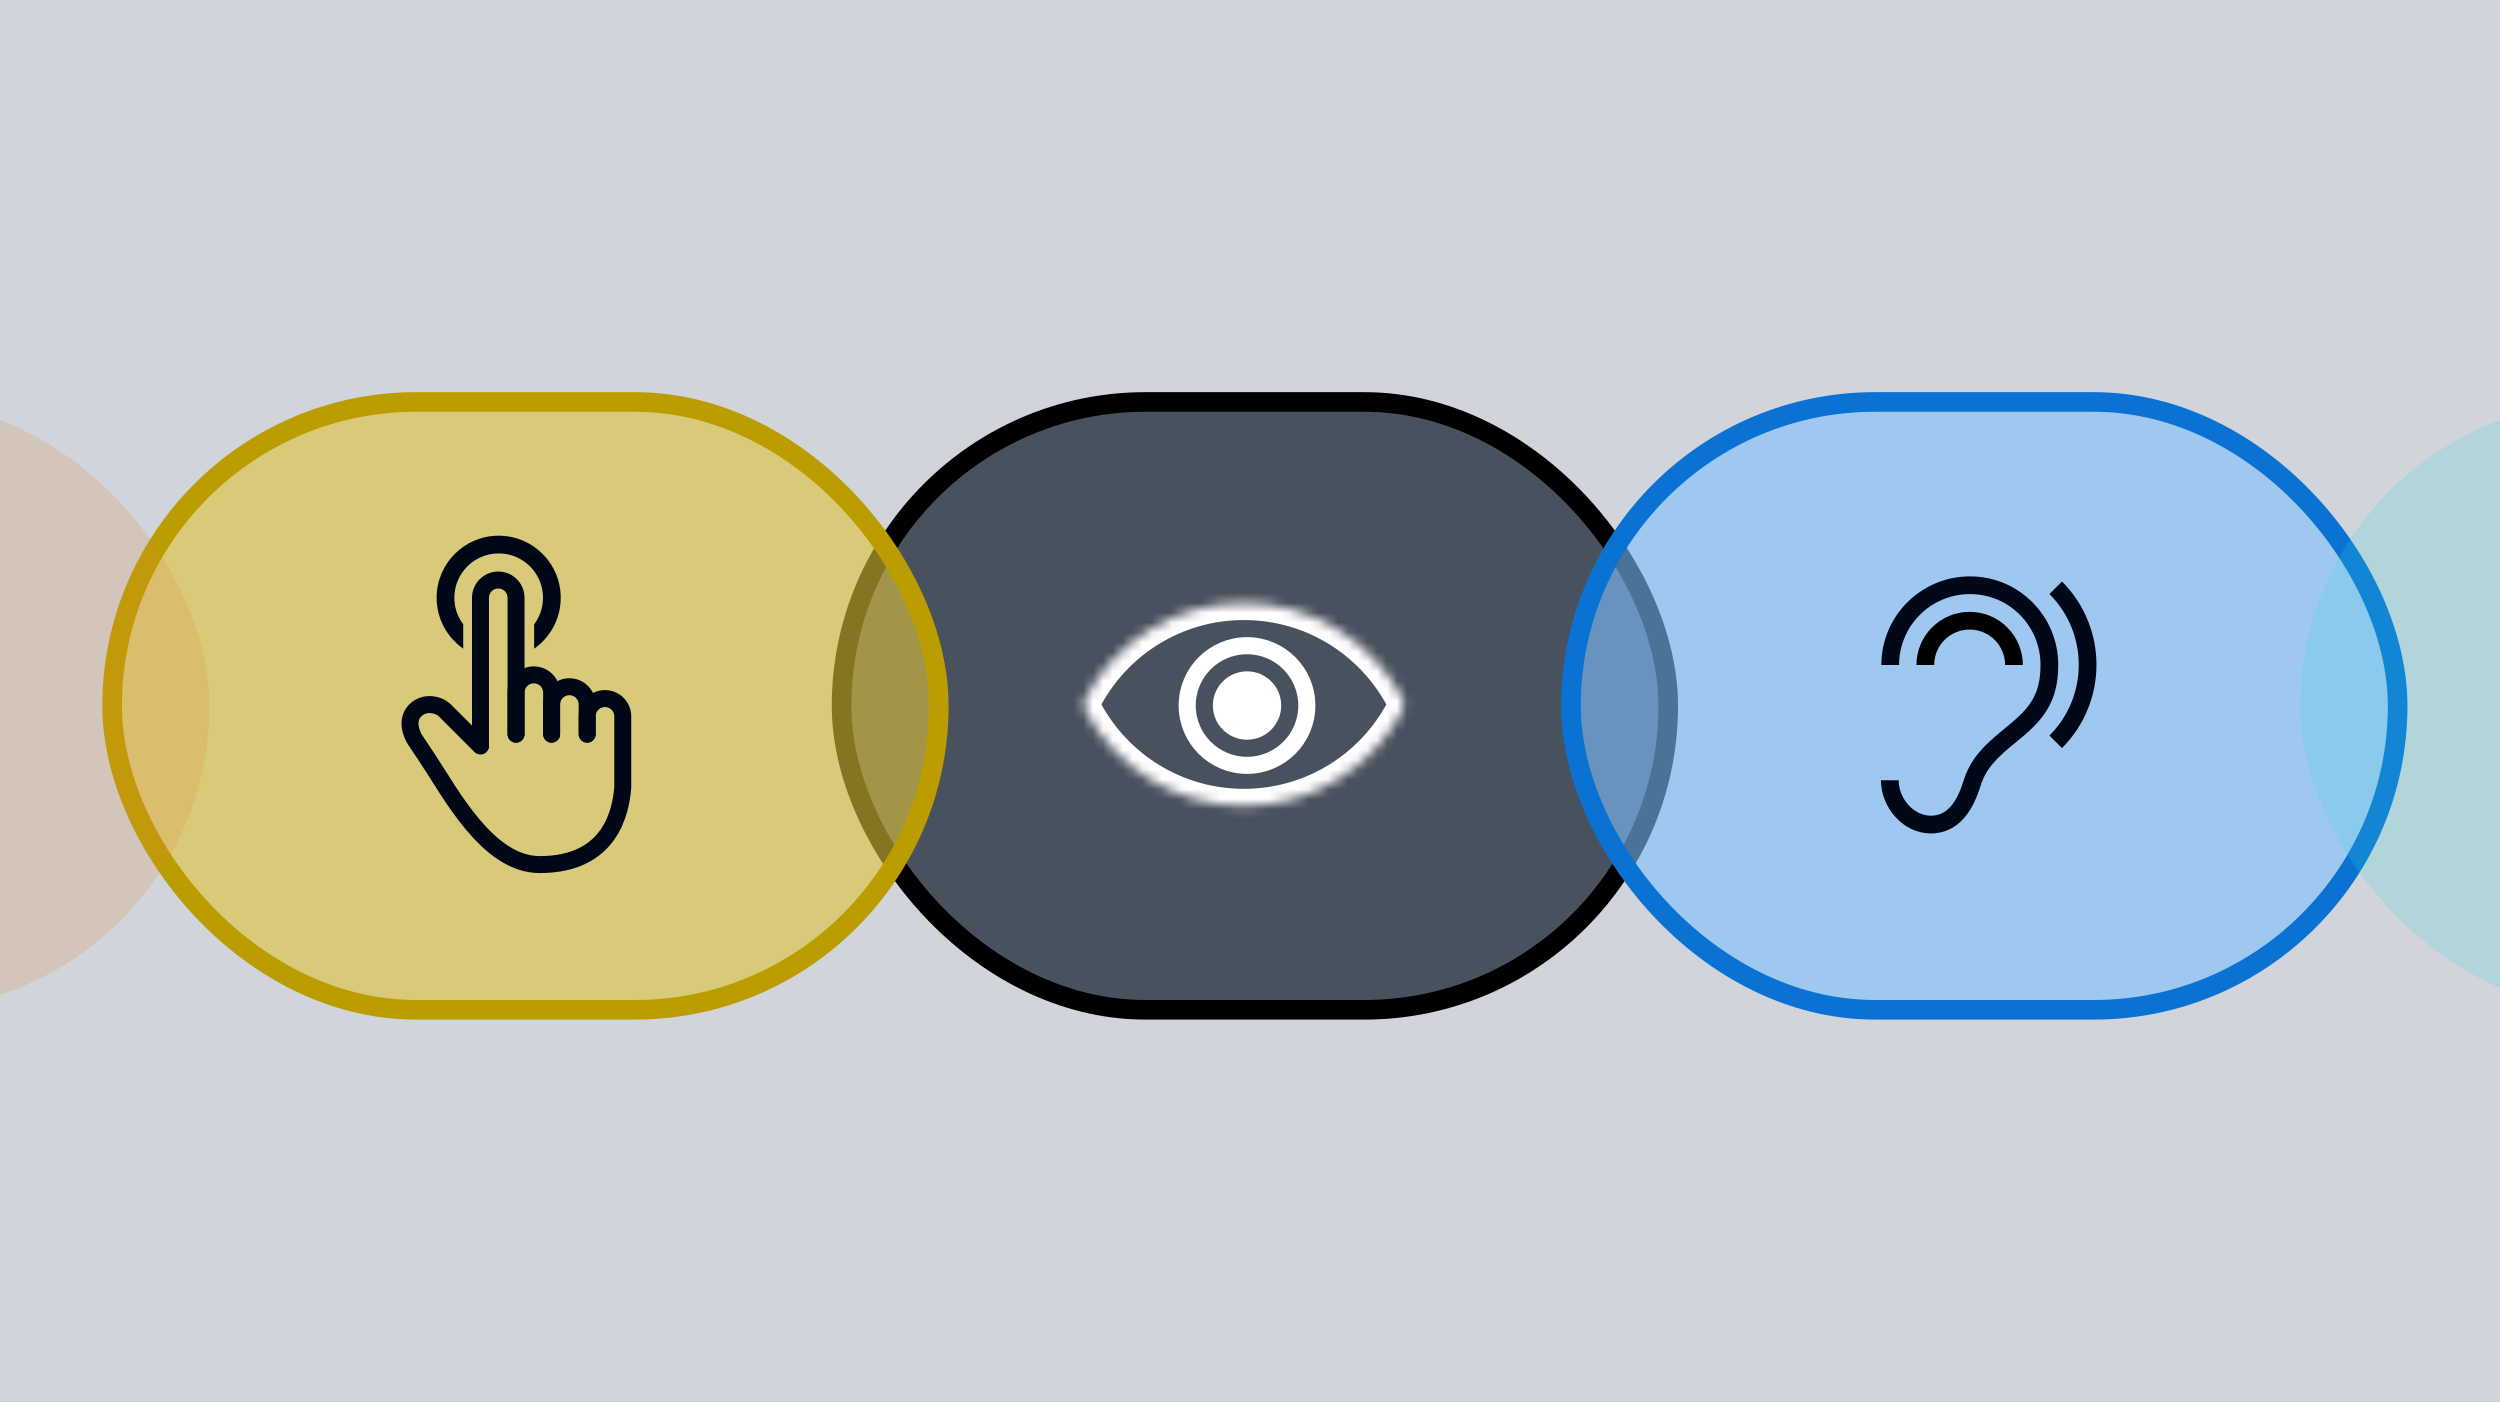 <svg width="255" height="143" viewBox="0 0 255 143" fill="none" xmlns="http://www.w3.org/2000/svg">
<rect x="0" y="0" width="255" height="143" fill="#333333" stroke="none"/>
<g clip-path="url(#clip0_766_469635)">
<rect width="255" height="143" fill="#D1D5DB"/>
<rect x="85.84" y="40.999" width="84.32" height="62" rx="31" fill="#0F1B2A" fill-opacity="0.7" stroke="black" stroke-width="2"/>
<rect x="160.24" y="40.999" width="84.32" height="62" rx="31" fill="#7DC0FD" fill-opacity="0.6" stroke="#0972D3" stroke-width="2"/>
<rect x="11.438" y="40.999" width="84.32" height="62" rx="31" fill="#DEC33A" fill-opacity="0.6" stroke="#BC9D00" stroke-width="2"/>
<rect opacity="0.2" x="-62.961" y="40.999" width="84.32" height="62" rx="31" fill="#DE893A"/>
<rect opacity="0.2" x="234.641" y="40.999" width="84.32" height="62" rx="31" fill="#3AD4DE"/>
<path d="M52.638 74.884V60.975C52.638 59.973 51.826 59.161 50.824 59.161V59.161C49.822 59.161 49.01 59.973 49.01 60.975V76.049" stroke="#000716" stroke-width="1.732" stroke-linecap="round"/>
<path d="M56.264 74.884V70.651C56.264 69.649 55.451 68.837 54.449 68.837V68.837C53.447 68.837 52.635 69.649 52.635 70.651V74.884" stroke="#000716" stroke-width="1.732" stroke-linecap="round"/>
<path d="M59.891 74.884V71.86C59.891 70.858 59.078 70.046 58.077 70.046V70.046C57.075 70.046 56.263 70.858 56.263 71.86V74.884" stroke="#000716" stroke-width="1.732" stroke-linecap="round"/>
<path d="M59.893 74.883V73.069C59.893 72.067 60.705 71.254 61.707 71.254V71.254C62.709 71.254 63.521 72.067 63.521 73.069V77.302V80.325C63.32 82.744 62.312 88.187 55.055 88.187C49.733 88.187 45.984 80.93 43.565 77.302L42.356 75.487C41.953 74.883 41.388 73.431 42.355 72.464C43.323 71.496 44.774 71.859 45.379 72.464L49.008 76.092" stroke="#000716" stroke-width="1.732" stroke-linecap="round"/>
<path fill-rule="evenodd" clip-rule="evenodd" d="M46.344 60.969C46.344 58.473 48.368 56.449 50.865 56.449C53.362 56.449 55.386 58.473 55.386 60.969C55.386 61.987 55.05 62.927 54.482 63.682V66.164C56.122 65.02 57.194 63.12 57.194 60.969C57.194 57.474 54.361 54.64 50.865 54.64C47.37 54.64 44.536 57.474 44.536 60.969C44.536 63.12 45.609 65.02 47.249 66.164V63.682C46.681 62.927 46.344 61.987 46.344 60.969Z" fill="#000716"/>
<mask id="path-11-inside-1_766_469635" fill="white">
<path fill-rule="evenodd" clip-rule="evenodd" d="M110.741 72.555C110.505 72.117 110.505 71.589 110.741 71.15C113.83 65.406 119.897 61.502 126.875 61.502C133.854 61.502 139.92 65.406 143.009 71.15C143.245 71.589 143.245 72.117 143.009 72.555C139.92 78.299 133.854 82.203 126.875 82.203C119.897 82.203 113.83 78.299 110.741 72.555Z"/>
</mask>
<path d="M143.01 71.15L141.474 71.976L143.01 71.15ZM143.01 72.555L144.545 73.381L143.01 72.555ZM110.741 71.15L109.206 70.324L110.741 71.15ZM112.277 71.976C115.074 66.775 120.564 63.245 126.876 63.245V59.758C119.23 59.758 112.587 64.038 109.206 70.324L112.277 71.976ZM126.876 63.245C133.187 63.245 138.677 66.775 141.474 71.976L144.545 70.324C141.164 64.038 134.521 59.758 126.876 59.758V63.245ZM141.474 71.729C138.677 76.93 133.187 80.46 126.876 80.46V83.947C134.521 83.947 141.164 79.667 144.545 73.381L141.474 71.729ZM126.876 80.46C120.564 80.46 115.074 76.93 112.277 71.729L109.206 73.381C112.587 79.667 119.23 83.947 126.876 83.947V80.46ZM141.474 71.976C141.433 71.899 141.433 71.806 141.474 71.729L144.545 73.381C145.058 72.427 145.058 71.279 144.545 70.324L141.474 71.976ZM109.206 70.324C108.693 71.279 108.693 72.427 109.206 73.381L112.277 71.729C112.318 71.806 112.318 71.899 112.277 71.976L109.206 70.324Z" fill="white" mask="url(#path-11-inside-1_766_469635)"/>
<circle cx="127.195" cy="71.963" r="6.102" stroke="white" stroke-width="1.744"/>
<circle cx="127.197" cy="71.964" r="3.487" fill="white"/>
<path fill-rule="evenodd" clip-rule="evenodd" d="M208.134 67.807C208.122 63.818 204.921 60.598 200.94 60.598C196.945 60.598 193.706 63.836 193.706 67.831H191.898C191.898 62.838 195.946 58.79 200.94 58.79C205.939 58.79 209.943 62.843 209.943 67.831H209.94C209.937 69.737 209.551 71.182 208.783 72.433C208.03 73.66 206.946 74.635 205.697 75.65C203.713 77.261 202.579 78.328 202.008 80.182C201.65 81.341 201.134 82.526 200.341 83.435C199.523 84.372 198.409 85.01 196.952 85.01C194.053 85.01 191.857 82.309 191.857 79.585H193.665C193.665 81.491 195.223 83.202 196.952 83.202C197.81 83.202 198.451 82.851 198.979 82.246C199.532 81.612 199.955 80.702 200.28 79.649C201.027 77.227 202.566 75.863 204.556 74.246C205.791 73.243 206.662 72.432 207.242 71.487C207.805 70.569 208.132 69.46 208.132 67.807H208.134Z" fill="#000716"/>
<path d="M209.682 75.664C214.021 71.325 214.021 64.29 209.682 59.952" stroke="#000716" stroke-width="1.808"/>
<path d="M196.382 67.832C196.382 65.335 198.406 63.311 200.903 63.311C203.4 63.311 205.424 65.335 205.424 67.832" stroke="black" stroke-width="1.808"/>
</g>
<defs>
<clipPath id="clip0_766_469635">
<rect width="255" height="143" fill="white"/>
</clipPath>
</defs>
</svg>
